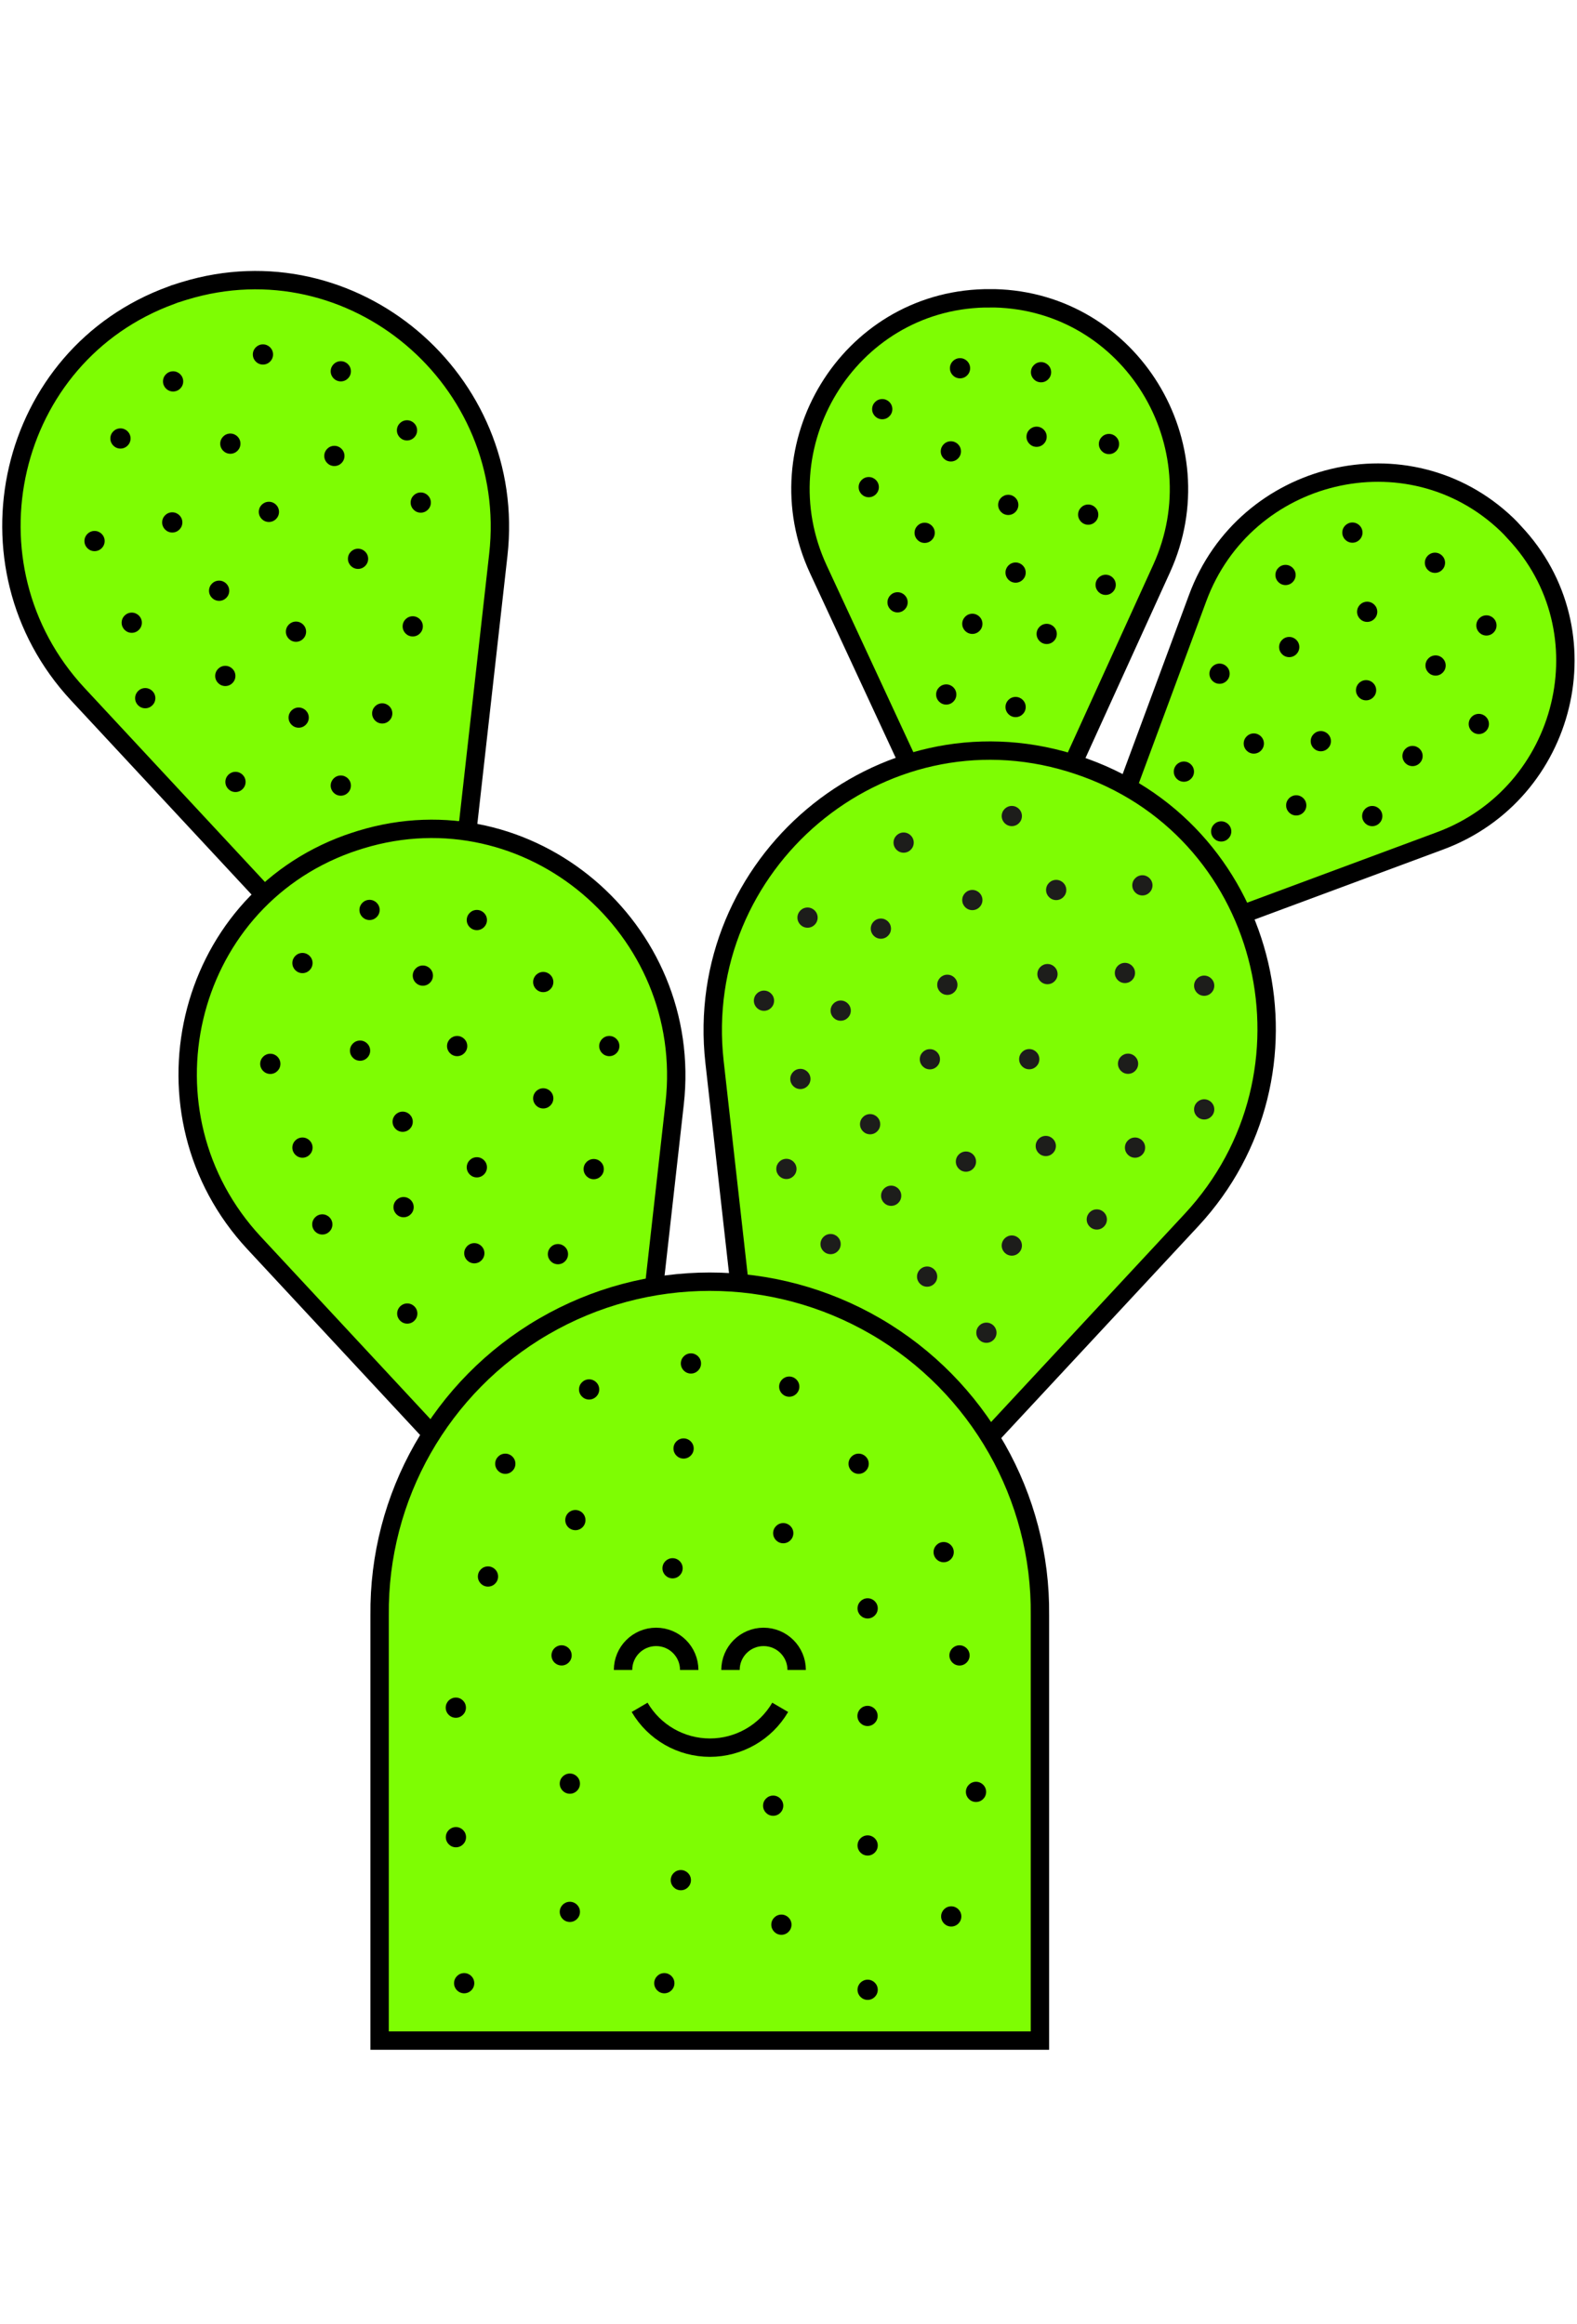 
<svg width="329px" height="485px" viewBox="0 0 429 485" version="1.1" xmlns="http://www.w3.org/2000/svg" xmlns:xlink="http://www.w3.org/1999/xlink">
    <!-- Generator: Sketch 49.3 (51167) - http://www.bohemiancoding.com/sketch -->
    <desc>Created with Sketch.</desc>
    <defs></defs>
    <g id="Page-1" stroke="none" stroke-width="1" fill="none" fill-rule="evenodd">
        <g id="FriendlyCacti_Bunny-Ears" transform="translate(3, 2)">
            <path d="M45.42,4 C46,3.8 46.58,3.61 47.17,3.44 C92.94,-10.56 137.91,27.69 132.56,75.26 L124.22,149.51 L69.05,167.92 L18.16,113.18 C-14.36,78.18 -1.22,20.86 43.68,4.6 C44.26,4.35 44.83,4.15 45.42,4 Z" id="Shape" stroke="#000000" stroke-width="5" fill="#7EFD03" fill-rule="nonzero"></path>
            <circle id="Oval" fill="#000000" fill-rule="nonzero" cx="77.52" cy="96.17" r="2.75"></circle>
            <circle id="Oval" fill="#000000" fill-rule="nonzero" cx="78.25" cy="119.55" r="2.75"></circle>
            <circle id="Oval" fill="#000000" fill-rule="nonzero" cx="89.71" cy="138.05" r="2.75"></circle>
            <circle id="Oval" fill="#000000" fill-rule="nonzero" cx="61.06" cy="137.05" r="2.75"></circle>
            <circle id="Oval" fill="#000000" fill-rule="nonzero" cx="109.28" cy="94.72" r="2.75"></circle>
            <circle id="Oval" fill="#000000" fill-rule="nonzero" cx="100.98" cy="118.41" r="2.75"></circle>
            <circle id="Oval" fill="#000000" fill-rule="nonzero" cx="56.61" cy="85.03" r="2.75"></circle>
            <circle id="Oval" fill="#000000" fill-rule="nonzero" cx="32.84" cy="93.73" r="2.75"></circle>
            <circle id="Oval" fill="#000000" fill-rule="nonzero" cx="36.51" cy="114.26" r="2.75"></circle>
            <circle id="Oval" fill="#000000" fill-rule="nonzero" cx="58.29" cy="108.21" r="2.75"></circle>
            <circle id="Oval" fill="#000000" fill-rule="nonzero" cx="94.4" cy="76.34" r="2.75"></circle>
            <circle id="Oval" fill="#000000" fill-rule="nonzero" cx="111.46" cy="61.04" r="2.75"></circle>
            <circle id="Oval" fill="#000000" fill-rule="nonzero" cx="107.72" cy="41.39" r="2.75"></circle>
            <circle id="Oval" fill="#000000" fill-rule="nonzero" cx="87.96" cy="48.35" r="2.75"></circle>
            <circle id="Oval" fill="#000000" fill-rule="nonzero" cx="68.53" cy="20.74" r="2.75"></circle>
            <circle id="Oval" fill="#000000" fill-rule="nonzero" cx="89.71" cy="25.32" r="2.75"></circle>
            <circle id="Oval" fill="#000000" fill-rule="nonzero" cx="59.66" cy="45.01" r="2.75"></circle>
            <circle id="Oval" fill="#000000" fill-rule="nonzero" cx="44.09" cy="28.07" r="2.75"></circle>
            <circle id="Oval" fill="#000000" fill-rule="nonzero" cx="29.77" cy="43.6" r="2.75"></circle>
            <circle id="Oval" fill="#000000" fill-rule="nonzero" cx="43.86" cy="66.44" r="2.75"></circle>
            <circle id="Oval" fill="#000000" fill-rule="nonzero" cx="22.72" cy="71.51" r="2.75"></circle>
            <circle id="Oval" fill="#000000" fill-rule="nonzero" cx="70.15" cy="63.57" r="2.75"></circle>
            <path d="M93.39,153.3 C93.97,153.1 94.55,152.92 95.14,152.74 C140.91,138.74 185.88,177 180.53,224.56 L172.19,298.81 L117,317.23 L66.11,262.48 C33.59,227.48 46.73,170.16 91.63,153.9 C92.217,153.693 92.803,153.493 93.39,153.3 Z" id="Shape" stroke="#000000" stroke-width="5" fill="#7EFD03" fill-rule="nonzero"></path>
            <circle id="Oval" fill="#000000" fill-rule="nonzero" cx="126.72" cy="241.91" r="2.75"></circle>
            <circle id="Oval" fill="#000000" fill-rule="nonzero" cx="126.03" cy="265.29" r="2.75"></circle>
            <circle id="Oval" fill="#000000" fill-rule="nonzero" cx="107.79" cy="281.7" r="2.75"></circle>
            <circle id="Oval" fill="#000000" fill-rule="nonzero" cx="158.51" cy="242.4" r="2.75"></circle>
            <circle id="Oval" fill="#000000" fill-rule="nonzero" cx="148.78" cy="265.54" r="2.75"></circle>
            <circle id="Oval" fill="#000000" fill-rule="nonzero" cx="106.54" cy="229.51" r="2.75"></circle>
            <circle id="Oval" fill="#000000" fill-rule="nonzero" cx="79.28" cy="236.55" r="2.75"></circle>
            <circle id="Oval" fill="#000000" fill-rule="nonzero" cx="84.68" cy="257.45" r="2.75"></circle>
            <circle id="Oval" fill="#000000" fill-rule="nonzero" cx="106.79" cy="252.75" r="2.75"></circle>
            <circle id="Oval" fill="#000000" fill-rule="nonzero" cx="144.78" cy="223.15" r="2.75"></circle>
            <circle id="Oval" fill="#000000" fill-rule="nonzero" cx="162.75" cy="208.92" r="2.75"></circle>
            <circle id="Oval" fill="#000000" fill-rule="nonzero" cx="144.78" cy="191.5" r="2.75"></circle>
            <circle id="Oval" fill="#000000" fill-rule="nonzero" cx="126.72" cy="174.63" r="2.75"></circle>
            <circle id="Oval" fill="#000000" fill-rule="nonzero" cx="112.03" cy="189.75" r="2.75"></circle>
            <circle id="Oval" fill="#000000" fill-rule="nonzero" cx="97.53" cy="171.88" r="2.75"></circle>
            <circle id="Oval" fill="#000000" fill-rule="nonzero" cx="79.28" cy="186.33" r="2.75"></circle>
            <circle id="Oval" fill="#000000" fill-rule="nonzero" cx="94.95" cy="210.17" r="2.75"></circle>
            <circle id="Oval" fill="#000000" fill-rule="nonzero" cx="70.53" cy="213.76" r="2.75"></circle>
            <circle id="Oval" fill="#000000" fill-rule="nonzero" cx="121.36" cy="208.92" r="2.75"></circle>
            <path d="M266.19,5.47 L264.76,5.47 C227.69,6.41 204.03,45.55 219.62,79.2 L244,131.74 L289,131.74 L313,79 C328.32,45.32 304.6,6.4 267.61,5.46 L266.19,5.47 Z" id="Shape" stroke="#000000" stroke-width="5" fill="#7EFD03" fill-rule="nonzero"></path>
            <circle id="Oval" fill="#000000" fill-rule="nonzero" cx="261.51" cy="94.03" r="2.75"></circle>
            <circle id="Oval" fill="#000000" fill-rule="nonzero" cx="241.17" cy="88.18" r="2.75"></circle>
            <circle id="Oval" fill="#000000" fill-rule="nonzero" cx="273.28" cy="116.67" r="2.75"></circle>
            <circle id="Oval" fill="#000000" fill-rule="nonzero" cx="254.41" cy="113.26" r="2.75"></circle>
            <circle id="Oval" fill="#000000" fill-rule="nonzero" cx="248.54" cy="69.27" r="2.75"></circle>
            <circle id="Oval" fill="#000000" fill-rule="nonzero" cx="280.2" cy="25.57" r="2.75"></circle>
            <circle id="Oval" fill="#000000" fill-rule="nonzero" cx="233.33" cy="56.84" r="2.75"></circle>
            <circle id="Oval" fill="#000000" fill-rule="nonzero" cx="273.28" cy="80.09" r="2.75"></circle>
            <circle id="Oval" fill="#000000" fill-rule="nonzero" cx="293.03" cy="64.32" r="2.75"></circle>
            <circle id="Oval" fill="#000000" fill-rule="nonzero" cx="298.68" cy="45.11" r="2.75"></circle>
            <circle id="Oval" fill="#000000" fill-rule="nonzero" cx="278.99" cy="43.13" r="2.75"></circle>
            <circle id="Oval" fill="#000000" fill-rule="nonzero" cx="297.78" cy="83.42" r="2.75"></circle>
            <circle id="Oval" fill="#000000" fill-rule="nonzero" cx="281.74" cy="96.78" r="2.75"></circle>
            <circle id="Oval" fill="#000000" fill-rule="nonzero" cx="258.16" cy="24.49" r="2.75"></circle>
            <circle id="Oval" fill="#000000" fill-rule="nonzero" cx="255.67" cy="47.11" r="2.75"></circle>
            <circle id="Oval" fill="#000000" fill-rule="nonzero" cx="237" cy="35.62" r="2.75"></circle>
            <circle id="Oval" fill="#000000" fill-rule="nonzero" cx="271.28" cy="61.67" r="2.75"></circle>
            <path d="M407.92,68 L406.92,67 C380.12,41.37 335.67,52.19 322.81,87 L302.7,141.29 L334.47,173.24 L388.76,153.08 C423.44,140.2 434.32,95.94 408.91,69.08 C408.583,68.713 408.253,68.353 407.92,68 Z" id="Shape" stroke="#000000" stroke-width="5" fill="#7EFD03" fill-rule="nonzero"></path>
            <circle id="Oval" fill="#000000" fill-rule="nonzero" cx="338.08" cy="126.6" r="2.75"></circle>
            <circle id="Oval" fill="#000000" fill-rule="nonzero" cx="328.76" cy="107.6" r="2.75"></circle>
            <circle id="Oval" fill="#000000" fill-rule="nonzero" cx="329.21" cy="150.52" r="2.75"></circle>
            <circle id="Oval" fill="#000000" fill-rule="nonzero" cx="319.06" cy="134.25" r="2.75"></circle>
            <circle id="Oval" fill="#000000" fill-rule="nonzero" cx="347.71" cy="100.35" r="2.75"></circle>
            <circle id="Oval" fill="#000000" fill-rule="nonzero" cx="401.36" cy="94.47" r="2.75"></circle>
            <circle id="Oval" fill="#000000" fill-rule="nonzero" cx="346.71" cy="80.74" r="2.75"></circle>
            <circle id="Oval" fill="#000000" fill-rule="nonzero" cx="356.31" cy="125.96" r="2.75"></circle>
            <circle id="Oval" fill="#000000" fill-rule="nonzero" cx="381.26" cy="130" r="2.75"></circle>
            <circle id="Oval" fill="#000000" fill-rule="nonzero" cx="399.29" cy="121.28" r="2.75"></circle>
            <circle id="Oval" fill="#000000" fill-rule="nonzero" cx="387.53" cy="105.37" r="2.75"></circle>
            <circle id="Oval" fill="#000000" fill-rule="nonzero" cx="370.3" cy="146.34" r="2.75"></circle>
            <circle id="Oval" fill="#000000" fill-rule="nonzero" cx="349.62" cy="143.43" r="2.75"></circle>
            <circle id="Oval" fill="#000000" fill-rule="nonzero" cx="387.36" cy="77.42" r="2.75"></circle>
            <circle id="Oval" fill="#000000" fill-rule="nonzero" cx="368.92" cy="90.76" r="2.75"></circle>
            <circle id="Oval" fill="#000000" fill-rule="nonzero" cx="364.9" cy="69.21" r="2.75"></circle>
            <circle id="Oval" fill="#000000" fill-rule="nonzero" cx="368.62" cy="112.1" r="2.75"></circle>
            <path d="M290.2,132.48 L288.2,131.84 C236.31,115.97 185.32,159.35 191.38,213.28 L200.84,297.47 L263.39,318.35 L321.1,256.28 C357.96,216.62 343.1,151.6 292.16,133.16 L290.2,132.48 Z" id="Shape" stroke="#000000" stroke-width="5" fill="#7EFD03" fill-rule="nonzero"></path>
            <circle id="Oval" fill="#1D1D1B" fill-rule="nonzero" cx="249.96" cy="212.51" r="2.75"></circle>
            <circle id="Oval" fill="#1D1D1B" fill-rule="nonzero" cx="239.43" cy="249.65" r="2.75"></circle>
            <circle id="Oval" fill="#1D1D1B" fill-rule="nonzero" cx="249.21" cy="271.65" r="2.75"></circle>
            <circle id="Oval" fill="#1D1D1B" fill-rule="nonzero" cx="272.25" cy="263.2" r="2.75"></circle>
            <circle id="Oval" fill="#1D1D1B" fill-rule="nonzero" cx="265.34" cy="286.92" r="2.75"></circle>
            <circle id="Oval" fill="#1D1D1B" fill-rule="nonzero" cx="210.93" cy="242.35" r="2.75"></circle>
            <circle id="Oval" fill="#1D1D1B" fill-rule="nonzero" cx="222.95" cy="262.8" r="2.75"></circle>
            <circle id="Oval" fill="#1D1D1B" fill-rule="nonzero" cx="295.37" cy="256.1" r="2.75"></circle>
            <circle id="Oval" fill="#1D1D1B" fill-rule="nonzero" cx="254.71" cy="192.25" r="2.75"></circle>
            <circle id="Oval" fill="#1D1D1B" fill-rule="nonzero" cx="259.77" cy="240.36" r="2.75"></circle>
            <circle id="Oval" fill="#1D1D1B" fill-rule="nonzero" cx="225.7" cy="199.28" r="2.75"></circle>
            <circle id="Oval" fill="#1D1D1B" fill-rule="nonzero" cx="204.83" cy="196.58" r="2.75"></circle>
            <circle id="Oval" fill="#1D1D1B" fill-rule="nonzero" cx="214.73" cy="217.87" r="2.75"></circle>
            <circle id="Oval" fill="#1D1D1B" fill-rule="nonzero" cx="233.7" cy="230.18" r="2.75"></circle>
            <circle id="Oval" fill="#1D1D1B" fill-rule="nonzero" cx="281.49" cy="236.11" r="2.75"></circle>
            <circle id="Oval" fill="#1D1D1B" fill-rule="nonzero" cx="305.77" cy="236.55" r="2.75"></circle>
            <circle id="Oval" fill="#1D1D1B" fill-rule="nonzero" cx="303.87" cy="213.73" r="2.75"></circle>
            <circle id="Oval" fill="#1D1D1B" fill-rule="nonzero" cx="303.02" cy="189.03" r="2.75"></circle>
            <circle id="Oval" fill="#1D1D1B" fill-rule="nonzero" cx="324.58" cy="192.5" r="2.75"></circle>
            <circle id="Oval" fill="#1D1D1B" fill-rule="nonzero" cx="324.58" cy="226.15" r="2.75"></circle>
            <circle id="Oval" fill="#1D1D1B" fill-rule="nonzero" cx="281.95" cy="189.34" r="2.75"></circle>
            <circle id="Oval" fill="#1D1D1B" fill-rule="nonzero" cx="284.32" cy="166.45" r="2.75"></circle>
            <circle id="Oval" fill="#1D1D1B" fill-rule="nonzero" cx="272.25" cy="146.33" r="2.75"></circle>
            <circle id="Oval" fill="#1D1D1B" fill-rule="nonzero" cx="307.77" cy="165.19" r="2.75"></circle>
            <circle id="Oval" fill="#1D1D1B" fill-rule="nonzero" cx="242.82" cy="153.56" r="2.75"></circle>
            <circle id="Oval" fill="#1D1D1B" fill-rule="nonzero" cx="261.51" cy="169.19" r="2.75"></circle>
            <circle id="Oval" fill="#1D1D1B" fill-rule="nonzero" cx="236.63" cy="176.97" r="2.75"></circle>
            <circle id="Oval" fill="#1D1D1B" fill-rule="nonzero" cx="216.68" cy="173.97" r="2.75"></circle>
            <circle id="Oval" fill="#1D1D1B" fill-rule="nonzero" cx="276.99" cy="212.49" r="2.75"></circle>
            <path d="M279.9,479.53 L279.9,363.8 C280.241,331.486 263.197,301.48 235.268,285.224 C207.339,268.968 172.831,268.968 144.902,285.224 C116.973,301.48 99.929,331.486 100.27,363.8 L100.27,479.53 L279.9,479.53 Z" id="Shape" stroke="#000000" stroke-width="5" fill="#7EFD03" fill-rule="nonzero"></path>
            <path d="M156.27,337.9 C156.27,336.787 155.599,335.783 154.57,335.358 C153.541,334.933 152.358,335.17 151.572,335.959 C150.786,336.748 150.553,337.932 150.982,338.959 C151.411,339.987 152.417,340.654 153.53,340.65 C154.258,340.65 154.957,340.36 155.471,339.844 C155.985,339.328 156.273,338.628 156.27,337.9 Z" id="Shape" fill="#000000" fill-rule="nonzero"></path>
            <circle id="Oval" fill="#000000" fill-rule="nonzero" cx="129.75" cy="353.25" r="2.75"></circle>
            <circle id="Oval" fill="#000000" fill-rule="nonzero" cx="210.07" cy="341.46" r="2.75"></circle>
            <circle id="Oval" fill="#000000" fill-rule="nonzero" cx="211.7" cy="301.59" r="2.75"></circle>
            <path d="M152.52,374.72 C152.524,373.607 151.857,372.601 150.829,372.172 C149.802,371.743 148.618,371.976 147.829,372.762 C147.04,373.548 146.803,374.731 147.228,375.76 C147.653,376.789 148.657,377.46 149.77,377.46 C151.285,377.46 152.514,376.235 152.52,374.72 Z" id="Shape" fill="#000000" fill-rule="nonzero"></path>
            <path d="M121,391.69 C122.519,391.69 123.75,390.459 123.75,388.94 C123.75,387.421 122.519,386.19 121,386.19 C119.481,386.19 118.25,387.421 118.25,388.94 C118.25,390.459 119.481,391.69 121,391.69 Z" id="Shape" fill="#000000" fill-rule="nonzero"></path>
            <circle id="Oval" fill="#000000" fill-rule="nonzero" cx="152.02" cy="409.61" r="2.75"></circle>
            <circle id="Oval" fill="#000000" fill-rule="nonzero" cx="123.27" cy="463.91" r="2.75"></circle>
            <circle id="Oval" fill="#000000" fill-rule="nonzero" cx="177.72" cy="463.91" r="2.75"></circle>
            <circle id="Oval" fill="#000000" fill-rule="nonzero" cx="152.02" cy="444.5" r="2.75"></circle>
            <circle id="Oval" fill="#000000" fill-rule="nonzero" cx="121.03" cy="424.18" r="2.75"></circle>
            <circle id="Oval" fill="#000000" fill-rule="nonzero" cx="179.96" cy="351.01" r="2.75"></circle>
            <circle id="Oval" fill="#000000" fill-rule="nonzero" cx="134.46" cy="322.57" r="2.75"></circle>
            <circle id="Oval" fill="#000000" fill-rule="nonzero" cx="157.26" cy="302.35" r="2.75"></circle>
            <circle id="Oval" fill="#000000" fill-rule="nonzero" cx="258.02" cy="374.72" r="2.75"></circle>
            <circle id="Oval" fill="#000000" fill-rule="nonzero" cx="233.03" cy="426.43" r="2.75"></circle>
            <circle id="Oval" fill="#000000" fill-rule="nonzero" cx="207.33" cy="415.61" r="2.75"></circle>
            <circle id="Oval" fill="#000000" fill-rule="nonzero" cx="233.03" cy="465.7" r="2.75"></circle>
            <circle id="Oval" fill="#000000" fill-rule="nonzero" cx="209.57" cy="447.99" r="2.75"></circle>
            <circle id="Oval" fill="#000000" fill-rule="nonzero" cx="182.21" cy="435.87" r="2.75"></circle>
            <circle id="Oval" fill="#000000" fill-rule="nonzero" cx="233.03" cy="361.92" r="2.75"></circle>
            <circle id="Oval" fill="#000000" fill-rule="nonzero" cx="253.71" cy="346.62" r="2.75"></circle>
            <path d="M233,388.44 C231.481,388.44 230.25,389.671 230.25,391.19 C230.25,392.709 231.481,393.94 233,393.94 C234.519,393.94 235.75,392.709 235.75,391.19 C235.75,389.671 234.519,388.44 233,388.44 Z" id="Shape" fill="#000000" fill-rule="nonzero"></path>
            <circle id="Oval" fill="#000000" fill-rule="nonzero" cx="262.51" cy="411.85" r="2.75"></circle>
            <circle id="Oval" fill="#000000" fill-rule="nonzero" cx="255.77" cy="445.74" r="2.75"></circle>
            <circle id="Oval" fill="#000000" fill-rule="nonzero" cx="230.58" cy="322.57" r="2.75"></circle>
            <circle id="Oval" fill="#000000" fill-rule="nonzero" cx="182.96" cy="318.42" r="2.75"></circle>
            <circle id="Oval" fill="#000000" fill-rule="nonzero" cx="184.96" cy="295.28" r="2.75"></circle>
            <path d="M166.49,378.68 C166.49,373.709 170.519,369.68 175.49,369.68 C180.461,369.68 184.49,373.709 184.49,378.68" id="Shape" stroke="#000000" stroke-width="5"></path>
            <path d="M195.72,378.68 C195.72,373.709 199.749,369.68 204.72,369.68 C209.691,369.68 213.72,373.709 213.72,378.68" id="Shape" stroke="#000000" stroke-width="5"></path>
            <path d="M171,388.85 C174.973,395.643 182.251,399.818 190.12,399.818 C197.989,399.818 205.267,395.643 209.24,388.85" id="Shape" stroke="#000000" stroke-width="5"></path>
        </g>
    </g>
</svg>